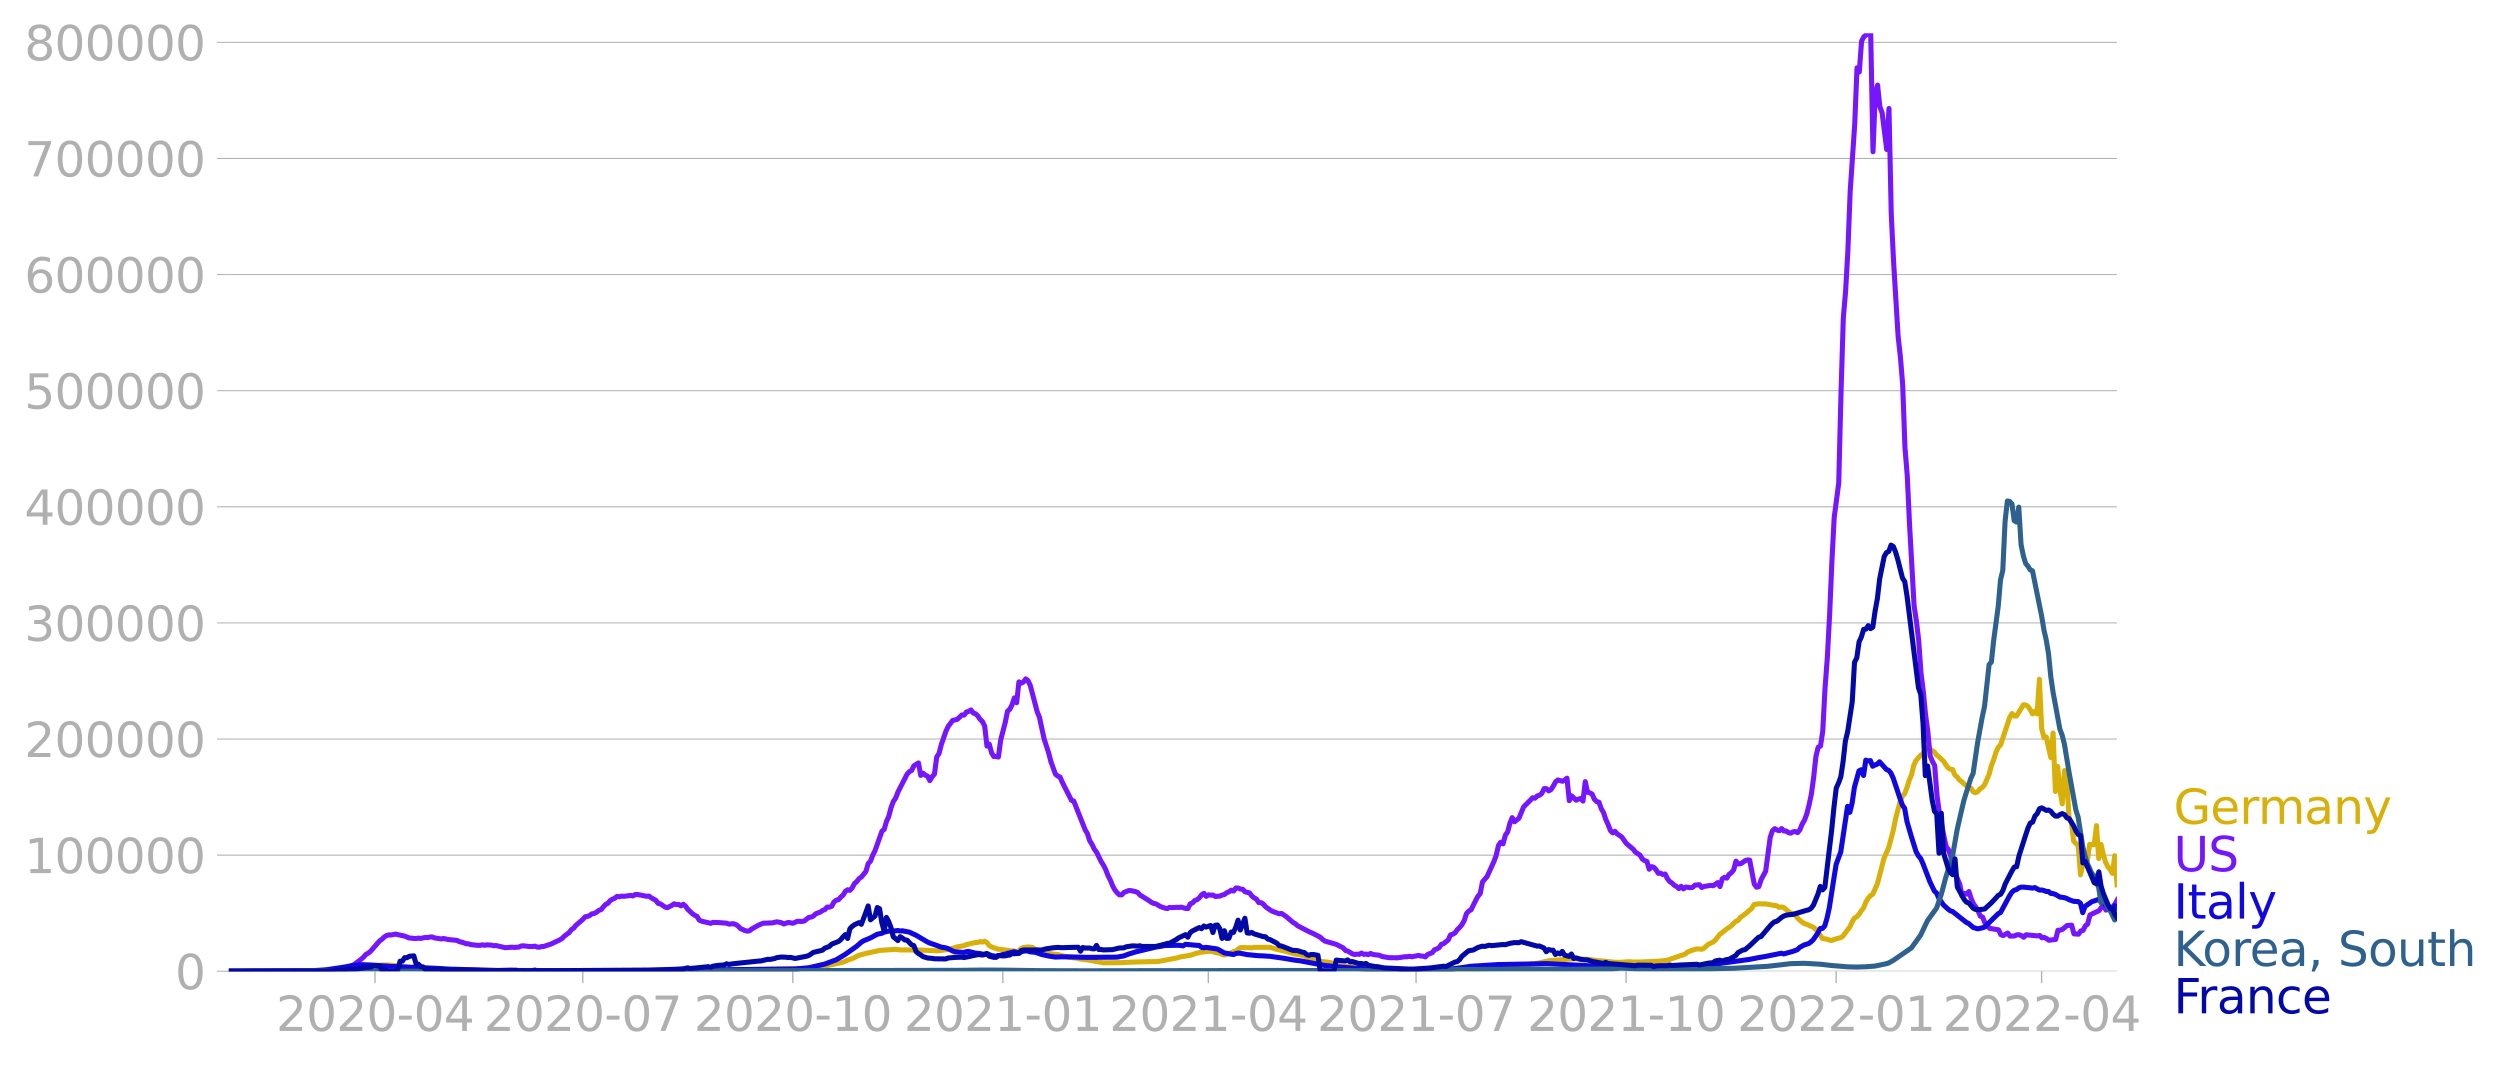<svg xmlns:xlink="http://www.w3.org/1999/xlink" width="985.137" height="419.72" viewBox="0 0 738.852 314.79" xmlns="http://www.w3.org/2000/svg"><defs><style>*{stroke-linejoin:round;stroke-linecap:butt}</style></defs><g id="figure_1"><path d="M0 314.79h738.852V0H0v314.79z" style="fill:none" id="patch_1"/><g id="axes_1"><path d="M67.645 287.04h558V9.84h-558v277.2z" style="fill:none" id="patch_2"/><g id="matplotlib.axis_1"><g id="xtick_1"><g id="line2d_1"><defs><path id="m2bad27f352" d="M0 0v3.5" style="stroke:#b0b0b0;stroke-width:.4"/></defs><use xlink:href="#m2bad27f352" x="110.828" y="287.041" style="fill:#b0b0b0;stroke:#b0b0b0;stroke-width:.4"/></g><g style="fill:#b0b0b0" transform="matrix(.14 0 0 -.14 81.58 304.679)" id="text_1"><defs><path id="DejaVuSans-32" d="M1228 531h2203V0H469v531q359 372 979 998 621 627 780 809 303 340 423 576 121 236 121 464 0 372-261 606-261 235-680 235-297 0-627-103-329-103-704-313v638q381 153 712 231 332 78 607 78 725 0 1156-363 431-362 431-968 0-288-108-546-107-257-392-607-78-91-497-524-418-433-1181-1211z" transform="scale(.016)"/><path id="DejaVuSans-30" d="M2034 4250q-487 0-733-480-245-479-245-1442 0-959 245-1439 246-480 733-480 491 0 736 480 246 480 246 1439 0 963-246 1442-245 480-736 480zm0 500q785 0 1199-621 414-620 414-1801 0-1178-414-1799Q2819-91 2034-91q-784 0-1198 620-414 621-414 1799 0 1181 414 1801 414 621 1198 621z" transform="scale(.016)"/><path id="DejaVuSans-2d" d="M313 2009h1684v-512H313v512z" transform="scale(.016)"/><path id="DejaVuSans-34" d="M2419 4116 825 1625h1594v2491zm-166 550h794V1625h666v-525h-666V0h-628v1100H313v609l1940 2957z" transform="scale(.016)"/></defs><use xlink:href="#DejaVuSans-32"/><use xlink:href="#DejaVuSans-30" x="63.623"/><use xlink:href="#DejaVuSans-32" x="127.246"/><use xlink:href="#DejaVuSans-30" x="190.869"/><use xlink:href="#DejaVuSans-2d" x="254.492"/><use xlink:href="#DejaVuSans-30" x="290.576"/><use xlink:href="#DejaVuSans-34" x="354.199"/></g></g><g id="xtick_2"><use xlink:href="#m2bad27f352" x="172.228" y="287.041" style="fill:#b0b0b0;stroke:#b0b0b0;stroke-width:.4" id="line2d_2"/><g style="fill:#b0b0b0" transform="matrix(.14 0 0 -.14 142.98 304.679)" id="text_2"><defs><path id="DejaVuSans-37" d="M525 4666h3000v-269L1831 0h-659l1594 4134H525v532z" transform="scale(.016)"/></defs><use xlink:href="#DejaVuSans-32"/><use xlink:href="#DejaVuSans-30" x="63.623"/><use xlink:href="#DejaVuSans-32" x="127.246"/><use xlink:href="#DejaVuSans-30" x="190.869"/><use xlink:href="#DejaVuSans-2d" x="254.492"/><use xlink:href="#DejaVuSans-30" x="290.576"/><use xlink:href="#DejaVuSans-37" x="354.199"/></g></g><g id="xtick_3"><use xlink:href="#m2bad27f352" x="234.303" y="287.041" style="fill:#b0b0b0;stroke:#b0b0b0;stroke-width:.4" id="line2d_3"/><g style="fill:#b0b0b0" transform="matrix(.14 0 0 -.14 205.055 304.679)" id="text_3"><defs><path id="DejaVuSans-31" d="M794 531h1031v3560L703 3866v575l1116 225h631V531h1031V0H794v531z" transform="scale(.016)"/></defs><use xlink:href="#DejaVuSans-32"/><use xlink:href="#DejaVuSans-30" x="63.623"/><use xlink:href="#DejaVuSans-32" x="127.246"/><use xlink:href="#DejaVuSans-30" x="190.869"/><use xlink:href="#DejaVuSans-2d" x="254.492"/><use xlink:href="#DejaVuSans-31" x="290.576"/><use xlink:href="#DejaVuSans-30" x="354.199"/></g></g><g id="xtick_4"><use xlink:href="#m2bad27f352" x="296.378" y="287.041" style="fill:#b0b0b0;stroke:#b0b0b0;stroke-width:.4" id="line2d_4"/><g style="fill:#b0b0b0" transform="matrix(.14 0 0 -.14 267.13 304.679)" id="text_4"><use xlink:href="#DejaVuSans-32"/><use xlink:href="#DejaVuSans-30" x="63.623"/><use xlink:href="#DejaVuSans-32" x="127.246"/><use xlink:href="#DejaVuSans-31" x="190.869"/><use xlink:href="#DejaVuSans-2d" x="254.492"/><use xlink:href="#DejaVuSans-30" x="290.576"/><use xlink:href="#DejaVuSans-31" x="354.199"/></g></g><g id="xtick_5"><use xlink:href="#m2bad27f352" x="357.103" y="287.041" style="fill:#b0b0b0;stroke:#b0b0b0;stroke-width:.4" id="line2d_5"/><g style="fill:#b0b0b0" transform="matrix(.14 0 0 -.14 327.855 304.679)" id="text_5"><use xlink:href="#DejaVuSans-32"/><use xlink:href="#DejaVuSans-30" x="63.623"/><use xlink:href="#DejaVuSans-32" x="127.246"/><use xlink:href="#DejaVuSans-31" x="190.869"/><use xlink:href="#DejaVuSans-2d" x="254.492"/><use xlink:href="#DejaVuSans-30" x="290.576"/><use xlink:href="#DejaVuSans-34" x="354.199"/></g></g><g id="xtick_6"><use xlink:href="#m2bad27f352" x="418.504" y="287.041" style="fill:#b0b0b0;stroke:#b0b0b0;stroke-width:.4" id="line2d_6"/><g style="fill:#b0b0b0" transform="matrix(.14 0 0 -.14 389.256 304.679)" id="text_6"><use xlink:href="#DejaVuSans-32"/><use xlink:href="#DejaVuSans-30" x="63.623"/><use xlink:href="#DejaVuSans-32" x="127.246"/><use xlink:href="#DejaVuSans-31" x="190.869"/><use xlink:href="#DejaVuSans-2d" x="254.492"/><use xlink:href="#DejaVuSans-30" x="290.576"/><use xlink:href="#DejaVuSans-37" x="354.199"/></g></g><g id="xtick_7"><use xlink:href="#m2bad27f352" x="480.578" y="287.041" style="fill:#b0b0b0;stroke:#b0b0b0;stroke-width:.4" id="line2d_7"/><g style="fill:#b0b0b0" transform="matrix(.14 0 0 -.14 451.33 304.679)" id="text_7"><use xlink:href="#DejaVuSans-32"/><use xlink:href="#DejaVuSans-30" x="63.623"/><use xlink:href="#DejaVuSans-32" x="127.246"/><use xlink:href="#DejaVuSans-31" x="190.869"/><use xlink:href="#DejaVuSans-2d" x="254.492"/><use xlink:href="#DejaVuSans-31" x="290.576"/><use xlink:href="#DejaVuSans-30" x="354.199"/></g></g><g id="xtick_8"><use xlink:href="#m2bad27f352" x="542.653" y="287.041" style="fill:#b0b0b0;stroke:#b0b0b0;stroke-width:.4" id="line2d_8"/><g style="fill:#b0b0b0" transform="matrix(.14 0 0 -.14 513.405 304.679)" id="text_8"><use xlink:href="#DejaVuSans-32"/><use xlink:href="#DejaVuSans-30" x="63.623"/><use xlink:href="#DejaVuSans-32" x="127.246"/><use xlink:href="#DejaVuSans-32" x="190.869"/><use xlink:href="#DejaVuSans-2d" x="254.492"/><use xlink:href="#DejaVuSans-30" x="290.576"/><use xlink:href="#DejaVuSans-31" x="354.199"/></g></g><g id="xtick_9"><use xlink:href="#m2bad27f352" x="603.379" y="287.041" style="fill:#b0b0b0;stroke:#b0b0b0;stroke-width:.4" id="line2d_9"/><g style="fill:#b0b0b0" transform="matrix(.14 0 0 -.14 574.131 304.679)" id="text_9"><use xlink:href="#DejaVuSans-32"/><use xlink:href="#DejaVuSans-30" x="63.623"/><use xlink:href="#DejaVuSans-32" x="127.246"/><use xlink:href="#DejaVuSans-32" x="190.869"/><use xlink:href="#DejaVuSans-2d" x="254.492"/><use xlink:href="#DejaVuSans-30" x="290.576"/><use xlink:href="#DejaVuSans-34" x="354.199"/></g></g></g><g id="matplotlib.axis_2"><g id="ytick_1"><path d="M67.645 287.04h558" clip-path="url(#p3a3243e3cb)" style="fill:none;stroke:#b0b0b0;stroke-width:.3;stroke-linecap:square" id="line2d_10"/><g id="line2d_11"><defs><path id="mcb43fe94a0" d="M0 0h-3.5" style="stroke:#b0b0b0;stroke-width:.3"/></defs><use xlink:href="#mcb43fe94a0" x="67.645" y="287.041" style="fill:#b0b0b0;stroke:#b0b0b0;stroke-width:.3"/></g><use xlink:href="#DejaVuSans-30" style="fill:#b0b0b0" transform="matrix(.14 0 0 -.14 51.737 292.36)" id="text_10"/></g><g id="ytick_2"><path d="M67.645 252.726h558" clip-path="url(#p3a3243e3cb)" style="fill:none;stroke:#b0b0b0;stroke-width:.3;stroke-linecap:square" id="line2d_12"/><use xlink:href="#mcb43fe94a0" x="67.645" y="252.726" style="fill:#b0b0b0;stroke:#b0b0b0;stroke-width:.3" id="line2d_13"/><g style="fill:#b0b0b0" transform="matrix(.14 0 0 -.14 7.2 258.044)" id="text_11"><use xlink:href="#DejaVuSans-31"/><use xlink:href="#DejaVuSans-30" x="63.623"/><use xlink:href="#DejaVuSans-30" x="127.246"/><use xlink:href="#DejaVuSans-30" x="190.869"/><use xlink:href="#DejaVuSans-30" x="254.492"/><use xlink:href="#DejaVuSans-30" x="318.115"/></g></g><g id="ytick_3"><path d="M67.645 218.41h558" clip-path="url(#p3a3243e3cb)" style="fill:none;stroke:#b0b0b0;stroke-width:.3;stroke-linecap:square" id="line2d_14"/><use xlink:href="#mcb43fe94a0" x="67.645" y="218.41" style="fill:#b0b0b0;stroke:#b0b0b0;stroke-width:.3" id="line2d_15"/><g style="fill:#b0b0b0" transform="matrix(.14 0 0 -.14 7.2 223.73)" id="text_12"><use xlink:href="#DejaVuSans-32"/><use xlink:href="#DejaVuSans-30" x="63.623"/><use xlink:href="#DejaVuSans-30" x="127.246"/><use xlink:href="#DejaVuSans-30" x="190.869"/><use xlink:href="#DejaVuSans-30" x="254.492"/><use xlink:href="#DejaVuSans-30" x="318.115"/></g></g><g id="ytick_4"><path d="M67.645 184.095h558" clip-path="url(#p3a3243e3cb)" style="fill:none;stroke:#b0b0b0;stroke-width:.3;stroke-linecap:square" id="line2d_16"/><use xlink:href="#mcb43fe94a0" x="67.645" y="184.095" style="fill:#b0b0b0;stroke:#b0b0b0;stroke-width:.3" id="line2d_17"/><g style="fill:#b0b0b0" transform="matrix(.14 0 0 -.14 7.2 189.414)" id="text_13"><defs><path id="DejaVuSans-33" d="M2597 2516q453-97 707-404 255-306 255-756 0-690-475-1069Q2609-91 1734-91q-293 0-604 58T488 141v609q262-153 574-231 313-78 654-78 593 0 904 234t311 681q0 413-289 645-289 233-804 233h-544v519h569q465 0 712 186t247 536q0 359-255 551-254 193-729 193-260 0-557-57-297-56-653-174v562q360 100 674 150t592 50q719 0 1137-327 419-326 419-882 0-388-222-655t-631-370z" transform="scale(.016)"/></defs><use xlink:href="#DejaVuSans-33"/><use xlink:href="#DejaVuSans-30" x="63.623"/><use xlink:href="#DejaVuSans-30" x="127.246"/><use xlink:href="#DejaVuSans-30" x="190.869"/><use xlink:href="#DejaVuSans-30" x="254.492"/><use xlink:href="#DejaVuSans-30" x="318.115"/></g></g><g id="ytick_5"><path d="M67.645 149.78h558" clip-path="url(#p3a3243e3cb)" style="fill:none;stroke:#b0b0b0;stroke-width:.3;stroke-linecap:square" id="line2d_18"/><use xlink:href="#mcb43fe94a0" x="67.645" y="149.78" style="fill:#b0b0b0;stroke:#b0b0b0;stroke-width:.3" id="line2d_19"/><g style="fill:#b0b0b0" transform="matrix(.14 0 0 -.14 7.2 155.099)" id="text_14"><use xlink:href="#DejaVuSans-34"/><use xlink:href="#DejaVuSans-30" x="63.623"/><use xlink:href="#DejaVuSans-30" x="127.246"/><use xlink:href="#DejaVuSans-30" x="190.869"/><use xlink:href="#DejaVuSans-30" x="254.492"/><use xlink:href="#DejaVuSans-30" x="318.115"/></g></g><g id="ytick_6"><path d="M67.645 115.465h558" clip-path="url(#p3a3243e3cb)" style="fill:none;stroke:#b0b0b0;stroke-width:.3;stroke-linecap:square" id="line2d_20"/><use xlink:href="#mcb43fe94a0" x="67.645" y="115.465" style="fill:#b0b0b0;stroke:#b0b0b0;stroke-width:.3" id="line2d_21"/><g style="fill:#b0b0b0" transform="matrix(.14 0 0 -.14 7.2 120.784)" id="text_15"><defs><path id="DejaVuSans-35" d="M691 4666h2478v-532H1269V2991q137 47 274 70 138 23 276 23 781 0 1237-428 457-428 457-1159 0-753-469-1171Q2575-91 1722-91q-294 0-599 50Q819 9 494 109v635q281-153 581-228t634-75q541 0 856 284 316 284 316 772 0 487-316 771-315 285-856 285-253 0-505-56-251-56-513-175v2344z" transform="scale(.016)"/></defs><use xlink:href="#DejaVuSans-35"/><use xlink:href="#DejaVuSans-30" x="63.623"/><use xlink:href="#DejaVuSans-30" x="127.246"/><use xlink:href="#DejaVuSans-30" x="190.869"/><use xlink:href="#DejaVuSans-30" x="254.492"/><use xlink:href="#DejaVuSans-30" x="318.115"/></g></g><g id="ytick_7"><path d="M67.645 81.15h558" clip-path="url(#p3a3243e3cb)" style="fill:none;stroke:#b0b0b0;stroke-width:.3;stroke-linecap:square" id="line2d_22"/><use xlink:href="#mcb43fe94a0" x="67.645" y="81.149" style="fill:#b0b0b0;stroke:#b0b0b0;stroke-width:.3" id="line2d_23"/><g style="fill:#b0b0b0" transform="matrix(.14 0 0 -.14 7.2 86.468)" id="text_16"><defs><path id="DejaVuSans-36" d="M2113 2584q-425 0-674-291-248-290-248-796 0-503 248-796 249-292 674-292t673 292q248 293 248 796 0 506-248 796-248 291-673 291zm1253 1979v-575q-238 112-480 171-242 60-480 60-625 0-955-422-329-422-376-1275 184 272 462 417 279 145 613 145 703 0 1111-427 408-426 408-1160 0-719-425-1154Q2819-91 2113-91q-810 0-1238 620-428 621-428 1799 0 1106 525 1764t1409 658q238 0 480-47t505-140z" transform="scale(.016)"/></defs><use xlink:href="#DejaVuSans-36"/><use xlink:href="#DejaVuSans-30" x="63.623"/><use xlink:href="#DejaVuSans-30" x="127.246"/><use xlink:href="#DejaVuSans-30" x="190.869"/><use xlink:href="#DejaVuSans-30" x="254.492"/><use xlink:href="#DejaVuSans-30" x="318.115"/></g></g><g id="ytick_8"><path d="M67.645 46.834h558" clip-path="url(#p3a3243e3cb)" style="fill:none;stroke:#b0b0b0;stroke-width:.3;stroke-linecap:square" id="line2d_24"/><use xlink:href="#mcb43fe94a0" x="67.645" y="46.834" style="fill:#b0b0b0;stroke:#b0b0b0;stroke-width:.3" id="line2d_25"/><g style="fill:#b0b0b0" transform="matrix(.14 0 0 -.14 7.2 52.153)" id="text_17"><use xlink:href="#DejaVuSans-37"/><use xlink:href="#DejaVuSans-30" x="63.623"/><use xlink:href="#DejaVuSans-30" x="127.246"/><use xlink:href="#DejaVuSans-30" x="190.869"/><use xlink:href="#DejaVuSans-30" x="254.492"/><use xlink:href="#DejaVuSans-30" x="318.115"/></g></g><g id="ytick_9"><path d="M67.645 12.519h558" clip-path="url(#p3a3243e3cb)" style="fill:none;stroke:#b0b0b0;stroke-width:.3;stroke-linecap:square" id="line2d_26"/><use xlink:href="#mcb43fe94a0" x="67.645" y="12.519" style="fill:#b0b0b0;stroke:#b0b0b0;stroke-width:.3" id="line2d_27"/><g style="fill:#b0b0b0" transform="matrix(.14 0 0 -.14 7.2 17.838)" id="text_18"><defs><path id="DejaVuSans-38" d="M2034 2216q-450 0-708-241-257-241-257-662 0-422 257-663 258-241 708-241t709 242q260 243 260 662 0 421-258 662-257 241-711 241zm-631 268q-406 100-633 378-226 279-226 679 0 559 398 884 399 325 1092 325 697 0 1094-325t397-884q0-400-227-679-226-278-629-378 456-106 710-416 255-309 255-755 0-679-414-1042Q2806-91 2034-91q-771 0-1186 362-414 363-414 1042 0 446 256 755 257 310 713 416zm-231 997q0-362 226-565 227-203 636-203 407 0 636 203 230 203 230 565 0 363-230 566-229 203-636 203-409 0-636-203-226-203-226-566z" transform="scale(.016)"/></defs><use xlink:href="#DejaVuSans-38"/><use xlink:href="#DejaVuSans-30" x="63.623"/><use xlink:href="#DejaVuSans-30" x="127.246"/><use xlink:href="#DejaVuSans-30" x="190.869"/><use xlink:href="#DejaVuSans-30" x="254.492"/><use xlink:href="#DejaVuSans-30" x="318.115"/></g></g></g><path d="m67.645 287.04 29.688-.098 4.048-.226 4.049-.67 3.373-.669 5.398-.204 2.7.21 5.397.688 4.723.234 9.446.4 29.014.162 4.048-.028 5.398.063 15.518-.052 20.917-.273 4.048.06 5.398-.049 17.543-.374 5.398-.697 5.398-1.16 1.35-.61 1.349-.437 2.024-.995 2.024-.527 1.35-.304 2.698-.6 4.049-.268.675-.046 1.349.17 1.35.008 4.723.034 4.723.22 1.35-.112 1.349-.212.674-.022 2.024-.568.675-.251 2.024-.336.675-.339 2.699-.616.675-.014.674-.25.675.147.675-.259.675.404.674.826.675.442 2.024.715.675-.018 2.699.439 1.35.108.674.302.675-.437.675-.588.674-.326 1.35-.174 1.35.14.674.465.675.295 2.699.661 1.35.455 1.349.19.674.02 1.35.38 3.373.635.675.015 1.35.335 2.698.323 4.049.786 5.398-.068 2.024-.105 2.699-.101 6.072-.119 5.398-1.018 1.35-.392 1.349-.199 1.35-.215 2.024-.67 1.35-.275 2.023-.243.675-.015.675.115.674.244 1.35.198.675.362.674.19.675-.175 2.024-.803.675-.192 1.35-1.031 2.698.02.675.058.675-.156 4.723-.008 2.024.61 2.024.426 3.374.966 2.024.332.675.222 2.024.936 1.35.168 2.024.567 1.35.127 1.349.246 1.349.706 3.374.33.674-.112.675.082 1.35.36 4.048.329 2.699.12 2.699.285 5.398.144 8.771-.017 6.073-.18 15.518-.649 8.772-1.4 2.699-.61 6.072-.505 2.024-.133 2.7.159 1.349.074 2.024.332 1.35.087 4.048.414 2.024-.006 2.024-.155 1.35.076 2.024.006 5.398-.22 2.024-.201.675-.088 4.048-1.404.675-.181.674-.304.675-.586 2.024-.718.675-.152.675-.016.675.138.674-.29 1.35-1.221 1.35-.614.674-.54 1.35-1.741 2.024-1.596 1.349-.898 1.35-1.388.674-.213.675-.923 2.024-1.449.675-.689.675-.519.674-1.15 1.35-.238 1.35.042.674-.015 2.699.48.675.074.674.475.675-.118.675.127 1.35 1.17.674.462 1.35.555.674.897.675.683 1.35 1.04.674.162 2.024.916.675.576.675.762 1.35 1.953 1.349.222.674.275.675.106 1.35-.49 1.349-.344.675-.465 2.024-2.722.675-1.446.674-1.178.675-.33.675-.742.674-1.055.675-.837.675-1.76.675-1.085.674-.782.675-.435 1.35-2.972 2.024-7.72 1.35-3.049 1.349-5.109.674-3.412 1.35-5.083.675-1.644.674-.732.675-1.748.675-2.18.674-1.618.675-2.877.675-1.404 1.35-1.527.674-.342.675-1.262.675-.576 2.024 1.212.674.921.675.508 1.35 1.3 1.35 2 .674.35.675.127.674 1.633.675.535.675.947.675.456.674.65 1.35 1.061.674.186.675 1.11.675.277.675-.336.674-.803.675-.44.675-.788 1.35-3.144.674-2.553.675-1.728.674-2.2.675-1.456.675-.684 2.699-8.139.675-1.135.674.727.675.003 2.024-3.323.675.066.675.402.674 1.009.675 1.216.675-.749.675.748.674-10.25.675 14.537.675 2.724.674-.194 1.35 6.102.675-7.267.674 17.266.675-7.389.675 6.912.675 4.137.674-9.826.675 2.046.675 12.322.674.901.675 5.545.675.77.675.504.674 8.724.675-2.938.675-1.027.675-.238.674-4.78 1.35.049.674-5.604.675 9.735.675-4.188.675 2.946.674 2.342.675 1.347.675.787.675 1.14.674-5.227.675 8.608h0" clip-path="url(#p3a3243e3cb)" style="fill:none;stroke:#d8b009;stroke-width:1.5;stroke-linecap:square" id="line2d_28"/><path d="m67.645 287.04 30.363-.096 2.699-.184 1.35-.311 2.023-.964 2.7-2.023.674-.599.675-.793.674-.353.675-.54 2.699-3.091.675-.475.674-.643.675-.472.675-.179.675.005 1.35-.255 2.698.598 1.35.546 2.024.18.674-.145.675.11 1.35-.309.674.056.675-.176.675-.027.675.267 1.349.222.675.11.674-.143 1.35.313 2.024.185.675.097.675.378.674.113 1.35.476.674.031.675.22 2.024.224h.675l.675-.158.675.141.674-.137 1.35.086.674.19.675-.072 2.7.635 2.023-.142.675.061 1.35-.086.674-.327.675-.066 1.35.191 1.349.035.675-.125.674.277.675.043.675-.19.674-.053 2.025-.67 2.699-1.277.674-.431.675-.696 1.35-.993.674-.882.675-.438.675-.838 2.024-1.738.675-.767.674-.12.675-.255.675-.53.674-.091.675-.363.675-.548.675-.232 1.35-1.56.674-.315.675-.794.674-.413.675-.28.675-.548.674.117.675-.19.675.059 2.024-.262.675.143.675-.425.674.006 2.7.53.674-.066.675.518 1.35.752.674.885.675.155 1.349.924.675.195 1.35-.662.674-.487.675.23.674-.043.675.417.675-.467.675.565.674.961 1.35 1.266.674.46.675.32.675 1.104.675.33 2.699.623.674-.264 2.025.072 2.024.165.674.263 1.35-.116.675.245.674.432.675.746 1.35.59.674.181.675-.096.675-.547 2.024-1.132 1.35-.56 2.698-.103 1.35-.313 1.35.258.674.384 1.35-.463 1.349.251 1.35-.59 1.349.05.674-.123 1.35-1.086.675-.08.674-.298.675-.675 1.35-.505.674-.456.675-.277.675-.74.674.026.675-.258.675-1.265.675-.57.674-.11.675-.789.675-.563.675-1.154.674-.432.675.163.675-.76.674-1.263.675-.572.675-.891.675-.44 1.35-1.672.674-2.33.675-.676.674-1.803.675-1.334 2.024-5.722.675-.578.675-2.324.674-1.506.675-2.572.675-1.813.675-.982.674-1.772 2.7-5.296.674-.773.675-.336.674-1.394 1.35-.84.675 3.678.674-.635.675.568.675.306.674 1.304.675-1.155.675-.782.675-5.048.674-1.016.675-2.637 1.35-3.899.674-1.467 1.35-1.793 1.35-.297 1.349-1.306.674.036.675-.921.675-.162.675-.444.674.916.675.216.675.636.674 1 .675.655.675 1.338.675 5.92.674-.568.675 2.512.675 1.155.675-.002.674.154.675-5.006 1.35-5.225.674-3.306.675-.598.675-1.319.674-2.033.675 1.414.675-6.136.675.369.674-.365.675-.905.675.541.675 1.491 2.024 7.688.674 1.68 1.35 6.278 1.35 4.165.674 2.61 1.35 3.721.674.55.675.29.675 1.565 2.024 3.974.675 1.338.674.21 3.374 8.506.675 1.148.674 2.085.675 1.06.675 1.427.675.895 1.35 2.776.674 1.035.675 1.341.674 1.773.675 1.296.675 1.676.674 1.246.675.833.675.64.675-.003.674-.717 1.35-.534.675-.013 1.349.294.675.248.674.757 2.7 1.672.674.497.675.311.675.143 1.349.806 1.35.465.674.114.675-.34.675.07 1.35-.102.674.047.675-.1 1.349.368.675.059.674-1.396.675-.257.675-.723.675-.254.674-.536.675-.905.675-.432.675.893.674-.452.675.115.675-.04.674.41 1.35-.114.675-.307.674-.157.675-.526.675-.277.675-.467.674.24.675-.883.675.008.674.299.675.062.675.738 1.35.356.674.902.675.552.675.356.674 1.009.675.025.675.444.674.797 1.35.947.675.387 2.024.745.675-.114 1.349.908 2.024 1.738.675.377.675.6 3.373 1.758 1.35.603 2.024 1.06.675.657.674.468 3.374.98 2.024 1.025.675.765.675.183 1.35.8.674.215.675-.112.674.065.675-.382.675.383.675-.09.674.177.675-.358.675.316 1.35.149.674.113.675.326 2.024.348 2.699.037 2.024-.316.675.015.674-.15.675.162 2.024-.416.675.194.675.016.674.232.675-.726 1.35-.518.674-.874.675-.231.675-.366.675-1.006.674-.208 1.35-1.08.674-1.497.675-.195.675-.42.675-.953.674-.647.675-.814.675-1.204.675-2.093.674-.718.675-.374 1.35-2.735.674-1.267.675-.786.675-3.463 1.35-1.557 2.023-4.442.675-1.82.675-2.963.674-.937.675.475.675-2.521.675-.983.674-2.55.675-1.685.675 1.23 1.35-1.078 1.349-3.302 2.699-2.73.674.127.675-.68.675-.19.675-.557.674-1.4.675.02.675.652.674-.383.675-1.029.675-1.25.675-.565 1.35.385.674-.344.675-.563.674 6.641.675-1.433 1.35 1.29.674-.322.675-.158.675.743.674-5.737.675 3.126.675.18.675.374.674 1.528.675.694.675.17.674 1.911.675 1.16.675 2.054.675 1.452.674 1.77.675.709.675-.463.675.777 1.349.93 1.35 1.898 2.024 1.708.674.86 1.35.885.675 1.148.674.46.675.25.675 2.297.675-.754.674.182.675.715.675 1.075.674-.047.675.393.675-.142.675 1.407.674.826.675.434.675.663.675.361.674.612.675-.667.675.747.674-.536 1.35.188.675-.092.674-.645 1.35-.136.675.833.674-.311 2.024-.335.675.123 1.35-.936.674 1.166.675-2.287.675-.445.675.24.674-1.141.675-.437.675-.87.674-2.56.675.816.675-.069.675-.388.674-.519.675-.2.675.062 1.35 7.058.674.922.675-.162.674-2.043 1.35-2.515 1.35-10.036.674-1.951.675-.59.675.422.674.188.675-.627.675.702.674.02.675.479.675.14.675-.382.674-.086.675.307.675-.843.675-1.689.674-1.136.675-1.808.675-2.675.674-3.155.675-4.908.675-6.277.675-2.738.674-.338.675-4.372.675-12.77.675-8.953.674-12.666.675-15.731.675-12.996 1.35-10.276.674-26.686.675-22.067.674-7.866.675-11.979.675-17.457 1.35-20.004.674-16.616.675 1.215.674-9.12.675-1.29 1.35-1.027.674.256.675 34.748.675-16.773.675-2.915.674 6.312.675 1.912 1.35 10.794.674-12.107.675 31.195.675 13.925 1.35 22.223.674 6.072.675 8.21.674 18.618.675 8.223.675 14.437 1.35 24.049.674 4.52.675 5.611.674 9.6.675 5.444.675 6.918.675 5.068.674 7.14.675 1.694.675 1.233.674 8.641.675 5.058 1.35 7.025.674 3.144.675 1.003.675 1.731.675 4.28.674 1.07 1.35 3.152.675 3.47.674-.784.675.235.675-.786.674 2.09.675 1.555.675.905.675 1.133.674 1.593.675.286.675 1.707 1.35 1.601 2.698.473.675 1.406.675.264 1.35-.737.674.9 1.35-.052.674-.338.675-.009.674.25.675.5.675-.74 3.374.326.674-.13.675.697.675-.116.674.345.675.493 2.024-.243.675-2.714.675-.041.675-.23 1.349-1.126 1.35-.108.674 2.557 1.35.112.674-.961.675-.174.675-1.34.675-.518.674-2.676 2.024-.982.675-.299.675-.967.675-.678.674 1.469 1.35-.367.675-.608.674-.805.675-1.258h0" clip-path="url(#p3a3243e3cb)" style="fill:none;stroke:#7516fd;stroke-width:1.5;stroke-linecap:square" id="line2d_29"/><path d="m67.645 287.04 23.615-.106 4.049-.243 1.35-.11 5.397-.811 2.024-.415 2.7-.253 2.698.085 6.073.44 13.494.554 3.374.22 14.17.423 21.59.14 3.374-.009 4.048.018 29.014-.099 4.723-.154 4.048-.116 21.592-.234 4.048-.358 4.723-1.09 2.699-1.02.675-.243 2.699-1.617 3.373-2.397 1.35-1.18.674-.422 2.025-.837 2.024-1.1 1.35-.28.674-.336 2.024-.441.675.125 1.35-.168.674.142.675-.065 1.35.268.674.122 2.024.932 3.374 1.993.674.32 1.35.443 2.024.75 1.35.218.674.22 1.35.696.674.263 2.7.184.674-.236.675-.06 2.024.478 1.35.132.674.179.675.01.675-.179 1.35.592 1.349.215.674-.112 1.35-.423.674-.07.675-.26 1.35-.312.674-.202 1.35.477.675-.4.674-.214.675-.085.675.056.675.223 1.349.125.675.18 1.35.48 2.023.448 2.025.314 2.024-.071 2.699.037 4.723.123 8.771-.062 2.024-.372 1.35-.513 2.024-.637 6.073-1.453 1.349-.208 1.35-.253 4.048-.076 1.35.166.674-.453 3.374.311.674.022.675.569.675.131.675-.13 2.698.385.675.108 2.024 1.15 2.7.485.674-.279.675-.12.674.011 2.025.404 3.373.328 1.35.053 2.024.125 4.048.573 3.374.581 1.35.15 7.421 1.401 4.049.42 5.398.449 14.169.583 7.422-.03 5.398-.265 4.048-.504 2.699-.415 8.097-.505 8.771-.162 2.7-.043 2.698-.086 13.495.686 4.723.267 6.072.24 4.723.142 3.374.073 3.374-.02 13.494-.977 2.024-.437 8.772-1.207 2.699-.528 2.024-.339 4.723-.961.675.21 2.699-.75 1.35-.498.674-.666 1.35-.743 1.349-.42.674-.497.675-.644 1.35-1.983.674-1.31.675-.029.675-.715.675-2.33.674-3.024 1.35-8.631.674-4.24 1.35-3.602 2.024-13.532.675 1.763.675-2.759.674-4.633 1.35-4.855.674-.35.675 1.71.675-4.539.675.226.674-.09.675 1.668.675-.373.675-.233.674-.7 2.024 2.247.675.28.675.826.675 1.472 2.024 6.078.675 1.881.674.983.675 3.822 1.35 4.642 1.349 4.299.675 1.233.674.786.675 1.514 2.024 5.286 1.35 2.822.674.629.675 1.54 1.35 1.957 1.35 1.242.674.497.675.21 4.048 3.208.675.304 1.35 1.187 1.349.423 1.35-.295.674-.215 4.048-3.978.675-.345 2.699-4.992.675-1.032.674-.565.675-.184.675-.514.674-.206.675-.014 2.024.21.675.092.675-.166 1.35.747.674-.032.675.157.674.275.675.011.675.558.675.075.674.208 1.35.803 1.35.182.674.238.675.358 1.35.483 1.349.077.674.496.675 2.78.675-1.855 2.024-1.389 2.024-.683.675.588.675.293 1.35 1.537.674.748.675.304.674-1.59.675 2h0" clip-path="url(#p3a3243e3cb)" style="fill:none;stroke:#1007e1;stroke-width:1.5;stroke-linecap:square" id="line2d_30"/><path d="m67.645 287.04 20.917-.104 4.723-.104 10.12.174 14.17.019 31.712.003 134.946-.262 6.072-.072 6.073.019 11.47.158 12.82.038 41.158-.068 13.495-.03 11.47.016 8.097.007 16.194.048 10.795-.125 8.097-.21 24.965-.133 8.097.052 10.12-.08 2.025.008 4.048-.265 2.024.082 6.073.202 8.097.162 4.048-.13 5.398-.151 7.422-.122 10.12-.585 4.049-.457 2.699-.331 4.048-.103 4.723.268 3.374.38 4.723.39 2.699.069 2.699-.084 2.699-.2 3.373-.703.675-.22 1.35-.741 5.397-3.73 2.7-3.753 2.024-4.265 2.698-3.73 1.35-3.917 1.35-5.058 1.349-4.37.675-2.077 1.349-7.74 1.35-5.886.674-2.879 2.024-6.446.675-1.412 1.35-9.268 1.35-7.41.674-3.124 1.35-12.35.674-.79.675-6.34 1.35-10.08.674-7.825.675-2.858.674-14.401.675-6.081.675.114.675.758.674 4.932.675.421.675-4.41.674 11.065.675 3.315.675 2.247.675.813.674 1.076.675.312 2.699 13.318.675 4.11.674 2.942.675 3.99.675 6.778.675 4.702 2.024 10.948.675 1.777.674 2.712 1.35 8.197 2.024 11.206.675 2.117 1.35 8.643.674 2.823.675 2.196 1.349 2.978.675.656 1.35 3.562.674 4.452.675-1.322 1.35 2.897.674.7 1.35 2.795.674-2.073h0" clip-path="url(#p3a3243e3cb)" style="fill:none;stroke:#2f618f;stroke-width:1.5;stroke-linecap:square" id="line2d_31"/><path d="m67.645 287.04 29.688-.09 4.723-.335 1.35-.063 2.024-.23 2.024-.276.675-.144 1.35-.064.674-.263.675-.093.674.09.675-.07.675 1.064 1.35.169.674.306h2.024l.675-.523.675-2.446.674-.024.675-1.026.675.031.675-.43 1.349-.132.675 2.434.674.034.675.724.675.07.675.7.674-.045 1.35.127 1.35-.084.674.16.675-.144 1.35.155.674.014 1.35.252.674-.274 10.796.28 5.398-.15 2.024.008.674.166 1.35-.049 1.35.055 1.349-.053.675-.188.674.195 7.422-.015 25.64-.17 7.422-.216 2.699-.144 1.35-.301.674.202 2.024-.197 2.024-.197 1.35-.138.675.171.674-.315 1.35-.228 2.024-.162.675-.333.674.201 1.35-.214 7.422-.79.675-.024 2.024-.496.675.038 1.349-.256.675-.278 1.35-.173 1.349.056.674.102.675-.055 1.35.32 3.373-.656.675-.214 1.35-.92 2.698-.656.675-.606 1.35-.494.674-.678 2.024-.798.675-.542.675-.844.675-.643.674 1.138.675-2.878.675-.69.674-.498 1.35-.61.675.498 1.35-3.56.674-1.87.675 4.1 1.349-1.11.675-2.527.674.373.675 4.15.675 2.451.675-4.045.674 1.238.675 1.805.675 2.681 1.35 1.115.674-1.127.675.37.674.578.675.042 1.35 1.39.674.245.675 1.749.675.592.675.382.674.514 1.35.42 1.35.11.674.123 3.374.039.674-.275 2.024-.172 2.025-.07.674.114 4.049-.86.674-.006.675.134 1.35-.378.674.703 1.35.335.675.018.674-.565 1.35.128.674-.018.675-.177.675-.048.675-.458.674.065 1.35-.111.675-.82.674-.169 4.723-.017h.675l1.35-.347 2.024-.297 1.35-.113 1.349.083 1.35-.05 2.023-.046 1.35-.032.675 1.167.674-1.097.675.17 1.35-.017.674.212.675.048.675-1.032.674 1.22.675-.03.675.148 2.699-.084 2.024-.486 1.35-.042.674-.318 1.35-.195.674-.085 1.35.099.674-.132.675.231 4.049-.022 2.698-.667.675-.226.675-.045 2.024-1.112.675-.493 2.024-.937.675.751.674-1.317.675-.519 2.024-1.005.675.328.675-.785.675.31 1.349-.48.675 2.08.674-2.132.675-.083.675 1.111.675 2.85.674-2.273.675 2.28.675-.06.675-1.827.674.11.675-1.523.675-2.088.674 2.892 1.35-3.469.675 4.34.674.09.675-.242.675.42 2.699.827.674.037.675.674.675.166 2.024 1.072.675.714.675.108 2.698 1.053.675.24 1.35.062 1.35.445.674.11.675.594.674.25.675-.24.675-.003 1.35.245.674 4.699h4.048l.675-3.292 2.699.273.675-.328.674.554.675-.08 2.024.621.675-.04.675.189.675-.207.674.543 2.024.39.675.024 2.024.378 7.422.346 1.35-.011 4.723-.313 4.048-.535.675.13 2.699-1.349.675-.143.674-.552.675-.986 2.024-1.68 1.35-.192 1.35-.748 1.349-.404.674.092 1.35-.375.675.14 3.373-.344.675.067 1.35-.4 1.349-.231 1.35.03.674-.303 4.723 1.313.675-.038 1.35.59.674 1.102.675-.634.674.18.675.011.675 1.27.675-.463.674.272.675-.724.675 1.093 1.35.385.674-.712.675 1.333.674-.194 1.35.431 1.35.155.674.004 1.35.455 3.373.614.675-.33.675.347 8.096.652.675-.17 4.049.036.674.398.675-.218 1.35-.076 2.024.015.674-.22.675.165 2.699-.15 4.723-.219.675.229 2.699-.558 1.35-.126.674-.513 1.35-.239.674.255 1.35-.44.674-.052 2.024-1.151.675-.852 1.35-.75.674-.099 1.35-1.122 2.699-2.575.674-.158 2.7-3.18.674-.705.675-.518.675-.152 1.349-1.113.675-.414.674-.26 1.35-.203.675-.023 4.048-1.224.675-.148.674-.464.675-.912 1.35-3.27.674-2.259.675 1.018.675-.752 1.35-11.315.674-5.633.675-6.769.674-5.614.675-1.506.675-1.814.675-4.519.674-6.083.675-2.763 1.35-8.852.674-11.651.675-1.297.675-4.747.674-1.45.675-2.23.675-.073.675-1.026.674.88.675-.427.675-4.728.675-3.661.674-5.83 1.35-6.688.674-1.153.675-.334.675-1.867.675.433.674 1.653.675 2.312 1.35 5.348.674 1.031.675 4.344 3.374 27.043.674 1.941.675 8.63.675 15.393.675-2.84 1.349 9.987.675 3.377.674.796.675 11.604.675-11.807.675 11.8 1.35 4.436.674 1.351.675.594.674-4.684.675 8.303 2.024 3.672.675.804.675.232 1.35 1.583.674.354 1.35.016 1.349-.162 2.024-1.865 2.024-2.185.675-.308.675-1.162.674-1.894 2.025-3.902.674-1.09.675-.094.675-3.128 2.024-6.336.675-2.03.674-1.417.675-.258.675-1.789.675-.734.674-1.43.675-.266 1.35.75.674-.113.675.389.675.888.674.522.675.002.675-.473.675-.265.674.323.675.93.675.22 1.35 2.21.674 1.48.675 1.03.674.28.675 8.103.675-.455 2.699 6.33.674.282.675-3.53.675 4.314.675 2.156 1.35 3.266.674 1.09.675.26.674 1.489.675.967h0" clip-path="url(#p3a3243e3cb)" style="fill:none;stroke:#0309a6;stroke-width:1.5;stroke-linecap:square" id="line2d_32"/><g style="fill:#d8b009" transform="matrix(.14 0 0 -.14 642.385 243.488)" id="text_19"><defs><path id="DejaVuSans-47" d="M3809 666v1253H2778v519h1656V434q-365-259-806-392-440-133-940-133-1094 0-1712 639-617 640-617 1780 0 1144 617 1783 618 639 1712 639 456 0 867-113 411-112 758-331v-672q-350 297-744 447t-828 150q-857 0-1287-478-429-478-429-1425 0-944 429-1422 430-478 1287-478 334 0 596 58 263 58 472 180z" transform="scale(.016)"/><path id="DejaVuSans-65" d="M3597 1894v-281H953q38-594 358-905t892-311q331 0 642 81t618 244V178Q3153 47 2828-22t-659-69q-838 0-1327 487-489 488-489 1320 0 859 464 1363 464 505 1252 505 706 0 1117-455 411-454 411-1235zm-575 169q-6 471-264 752-258 282-683 282-481 0-770-272t-333-766l2050 4z" transform="scale(.016)"/><path id="DejaVuSans-72" d="M2631 2963q-97 56-211 82-114 27-251 27-488 0-749-317t-261-911V0H581v3500h578v-544q182 319 472 473 291 155 707 155 59 0 131-8 72-7 159-23l3-590z" transform="scale(.016)"/><path id="DejaVuSans-6d" d="M3328 2828q216 388 516 572t706 184q547 0 844-383 297-382 297-1088V0h-578v2094q0 503-179 746-178 244-543 244-447 0-707-297-259-296-259-809V0h-578v2094q0 506-178 748t-550 242q-441 0-701-298-259-298-259-808V0H581v3500h578v-544q197 322 472 475t653 153q382 0 649-194 267-193 395-562z" transform="scale(.016)"/><path id="DejaVuSans-61" d="M2194 1759q-697 0-966-159t-269-544q0-306 202-486 202-179 548-179 479 0 768 339t289 901v128h-572zm1147 238V0h-575v531q-197-318-491-470T1556-91q-537 0-855 302-317 302-317 808 0 590 395 890 396 300 1180 300h807v57q0 397-261 614t-733 217q-300 0-585-72-284-72-546-216v532q315 122 612 182 297 61 578 61 760 0 1135-394 375-393 375-1193z" transform="scale(.016)"/><path id="DejaVuSans-6e" d="M3513 2113V0h-575v2094q0 497-194 743-194 247-581 247-466 0-735-297-269-296-269-809V0H581v3500h578v-544q207 316 486 472 280 156 646 156 603 0 912-373 310-373 310-1098z" transform="scale(.016)"/><path id="DejaVuSans-79" d="M2059-325q-243-625-475-815-231-191-618-191H506v481h338q237 0 368 113 132 112 291 531l103 262L191 3500h609L1894 763l1094 2737h609L2059-325z" transform="scale(.016)"/></defs><use xlink:href="#DejaVuSans-47"/><use xlink:href="#DejaVuSans-65" x="77.49"/><use xlink:href="#DejaVuSans-72" x="139.014"/><use xlink:href="#DejaVuSans-6d" x="178.377"/><use xlink:href="#DejaVuSans-61" x="275.789"/><use xlink:href="#DejaVuSans-6e" x="337.068"/><use xlink:href="#DejaVuSans-79" x="400.447"/></g><g style="fill:#7516fd" transform="matrix(.14 0 0 -.14 642.385 257.488)" id="text_20"><defs><path id="DejaVuSans-55" d="M556 4666h635V1831q0-750 271-1080 272-329 882-329 606 0 878 329 272 330 272 1080v2835h634V1753q0-912-452-1378Q3225-91 2344-91q-885 0-1337 466-451 466-451 1378v2913z" transform="scale(.016)"/><path id="DejaVuSans-53" d="M3425 4513v-616q-359 172-678 256-319 85-616 85-515 0-795-200t-280-569q0-310 186-468 186-157 705-254l381-78q706-135 1042-474t336-907q0-679-455-1029Q2797-91 1919-91q-331 0-705 75-373 75-773 222v650q384-215 753-325 369-109 725-109 540 0 834 212 294 213 294 607 0 343-211 537t-692 291l-385 75q-706 140-1022 440-315 300-315 835 0 619 436 975t1201 356q329 0 669-60 341-59 697-177z" transform="scale(.016)"/></defs><use xlink:href="#DejaVuSans-55"/><use xlink:href="#DejaVuSans-53" x="73.193"/></g><g style="fill:#1007e1" transform="matrix(.14 0 0 -.14 642.385 271.488)" id="text_21"><defs><path id="DejaVuSans-49" d="M628 4666h631V0H628v4666z" transform="scale(.016)"/><path id="DejaVuSans-74" d="M1172 4494v-994h1184v-447H1172V1153q0-428 117-550t477-122h590V0h-590q-666 0-919 248-253 249-253 905v1900H172v447h422v994h578z" transform="scale(.016)"/><path id="DejaVuSans-6c" d="M603 4863h575V0H603v4863z" transform="scale(.016)"/></defs><use xlink:href="#DejaVuSans-49"/><use xlink:href="#DejaVuSans-74" x="29.492"/><use xlink:href="#DejaVuSans-61" x="68.701"/><use xlink:href="#DejaVuSans-6c" x="129.98"/><use xlink:href="#DejaVuSans-79" x="157.764"/></g><g style="fill:#2f618f" transform="matrix(.14 0 0 -.14 642.385 285.488)" id="text_22"><defs><path id="DejaVuSans-4b" d="M628 4666h631V2694l2094 1972h813L1850 2491 4331 0h-831L1259 2247V0H628v4666z" transform="scale(.016)"/><path id="DejaVuSans-6f" d="M1959 3097q-462 0-731-361t-269-989q0-628 267-989 268-361 733-361 460 0 728 362 269 363 269 988 0 622-269 986-268 364-728 364zm0 487q750 0 1178-488 429-487 429-1349 0-859-429-1349Q2709-91 1959-91q-753 0-1180 489-426 490-426 1349 0 862 426 1349 427 488 1180 488z" transform="scale(.016)"/><path id="DejaVuSans-2c" d="M750 794h659V256L897-744H494L750 256v538z" transform="scale(.016)"/><path id="DejaVuSans-75" d="M544 1381v2119h575V1403q0-497 193-746 194-248 582-248 465 0 735 297 271 297 271 810v1984h575V0h-575v538q-209-319-486-474-276-155-642-155-603 0-916 375-312 375-312 1097zm1447 2203z" transform="scale(.016)"/><path id="DejaVuSans-68" d="M3513 2113V0h-575v2094q0 497-194 743-194 247-581 247-466 0-735-297-269-296-269-809V0H581v4863h578V2956q207 316 486 472 280 156 646 156 603 0 912-373 310-373 310-1098z" transform="scale(.016)"/></defs><use xlink:href="#DejaVuSans-4b"/><use xlink:href="#DejaVuSans-6f" x="60.576"/><use xlink:href="#DejaVuSans-72" x="121.758"/><use xlink:href="#DejaVuSans-65" x="160.621"/><use xlink:href="#DejaVuSans-61" x="222.145"/><use xlink:href="#DejaVuSans-2c" x="283.424"/><use xlink:href="#DejaVuSans-20" x="315.211"/><use xlink:href="#DejaVuSans-53" x="346.998"/><use xlink:href="#DejaVuSans-6f" x="410.475"/><use xlink:href="#DejaVuSans-75" x="471.656"/><use xlink:href="#DejaVuSans-74" x="535.035"/><use xlink:href="#DejaVuSans-68" x="574.244"/></g><g style="fill:#0309a6" transform="matrix(.14 0 0 -.14 642.385 299.488)" id="text_23"><defs><path id="DejaVuSans-46" d="M628 4666h2681v-532H1259V2759h1850v-531H1259V0H628v4666z" transform="scale(.016)"/><path id="DejaVuSans-63" d="M3122 3366v-538q-244 135-489 202t-495 67q-560 0-870-355-309-354-309-995t309-996q310-354 870-354 250 0 495 67t489 202V134Q2881 22 2623-34q-257-57-548-57-791 0-1257 497-465 497-465 1341 0 856 470 1346 471 491 1290 491 265 0 518-55 253-54 491-163z" transform="scale(.016)"/></defs><use xlink:href="#DejaVuSans-46"/><use xlink:href="#DejaVuSans-72" x="50.27"/><use xlink:href="#DejaVuSans-61" x="91.383"/><use xlink:href="#DejaVuSans-6e" x="152.662"/><use xlink:href="#DejaVuSans-63" x="216.041"/><use xlink:href="#DejaVuSans-65" x="271.021"/></g></g></g><defs><clipPath id="p3a3243e3cb"><path d="M67.645 9.841h558v277.2h-558z"/></clipPath></defs></svg>